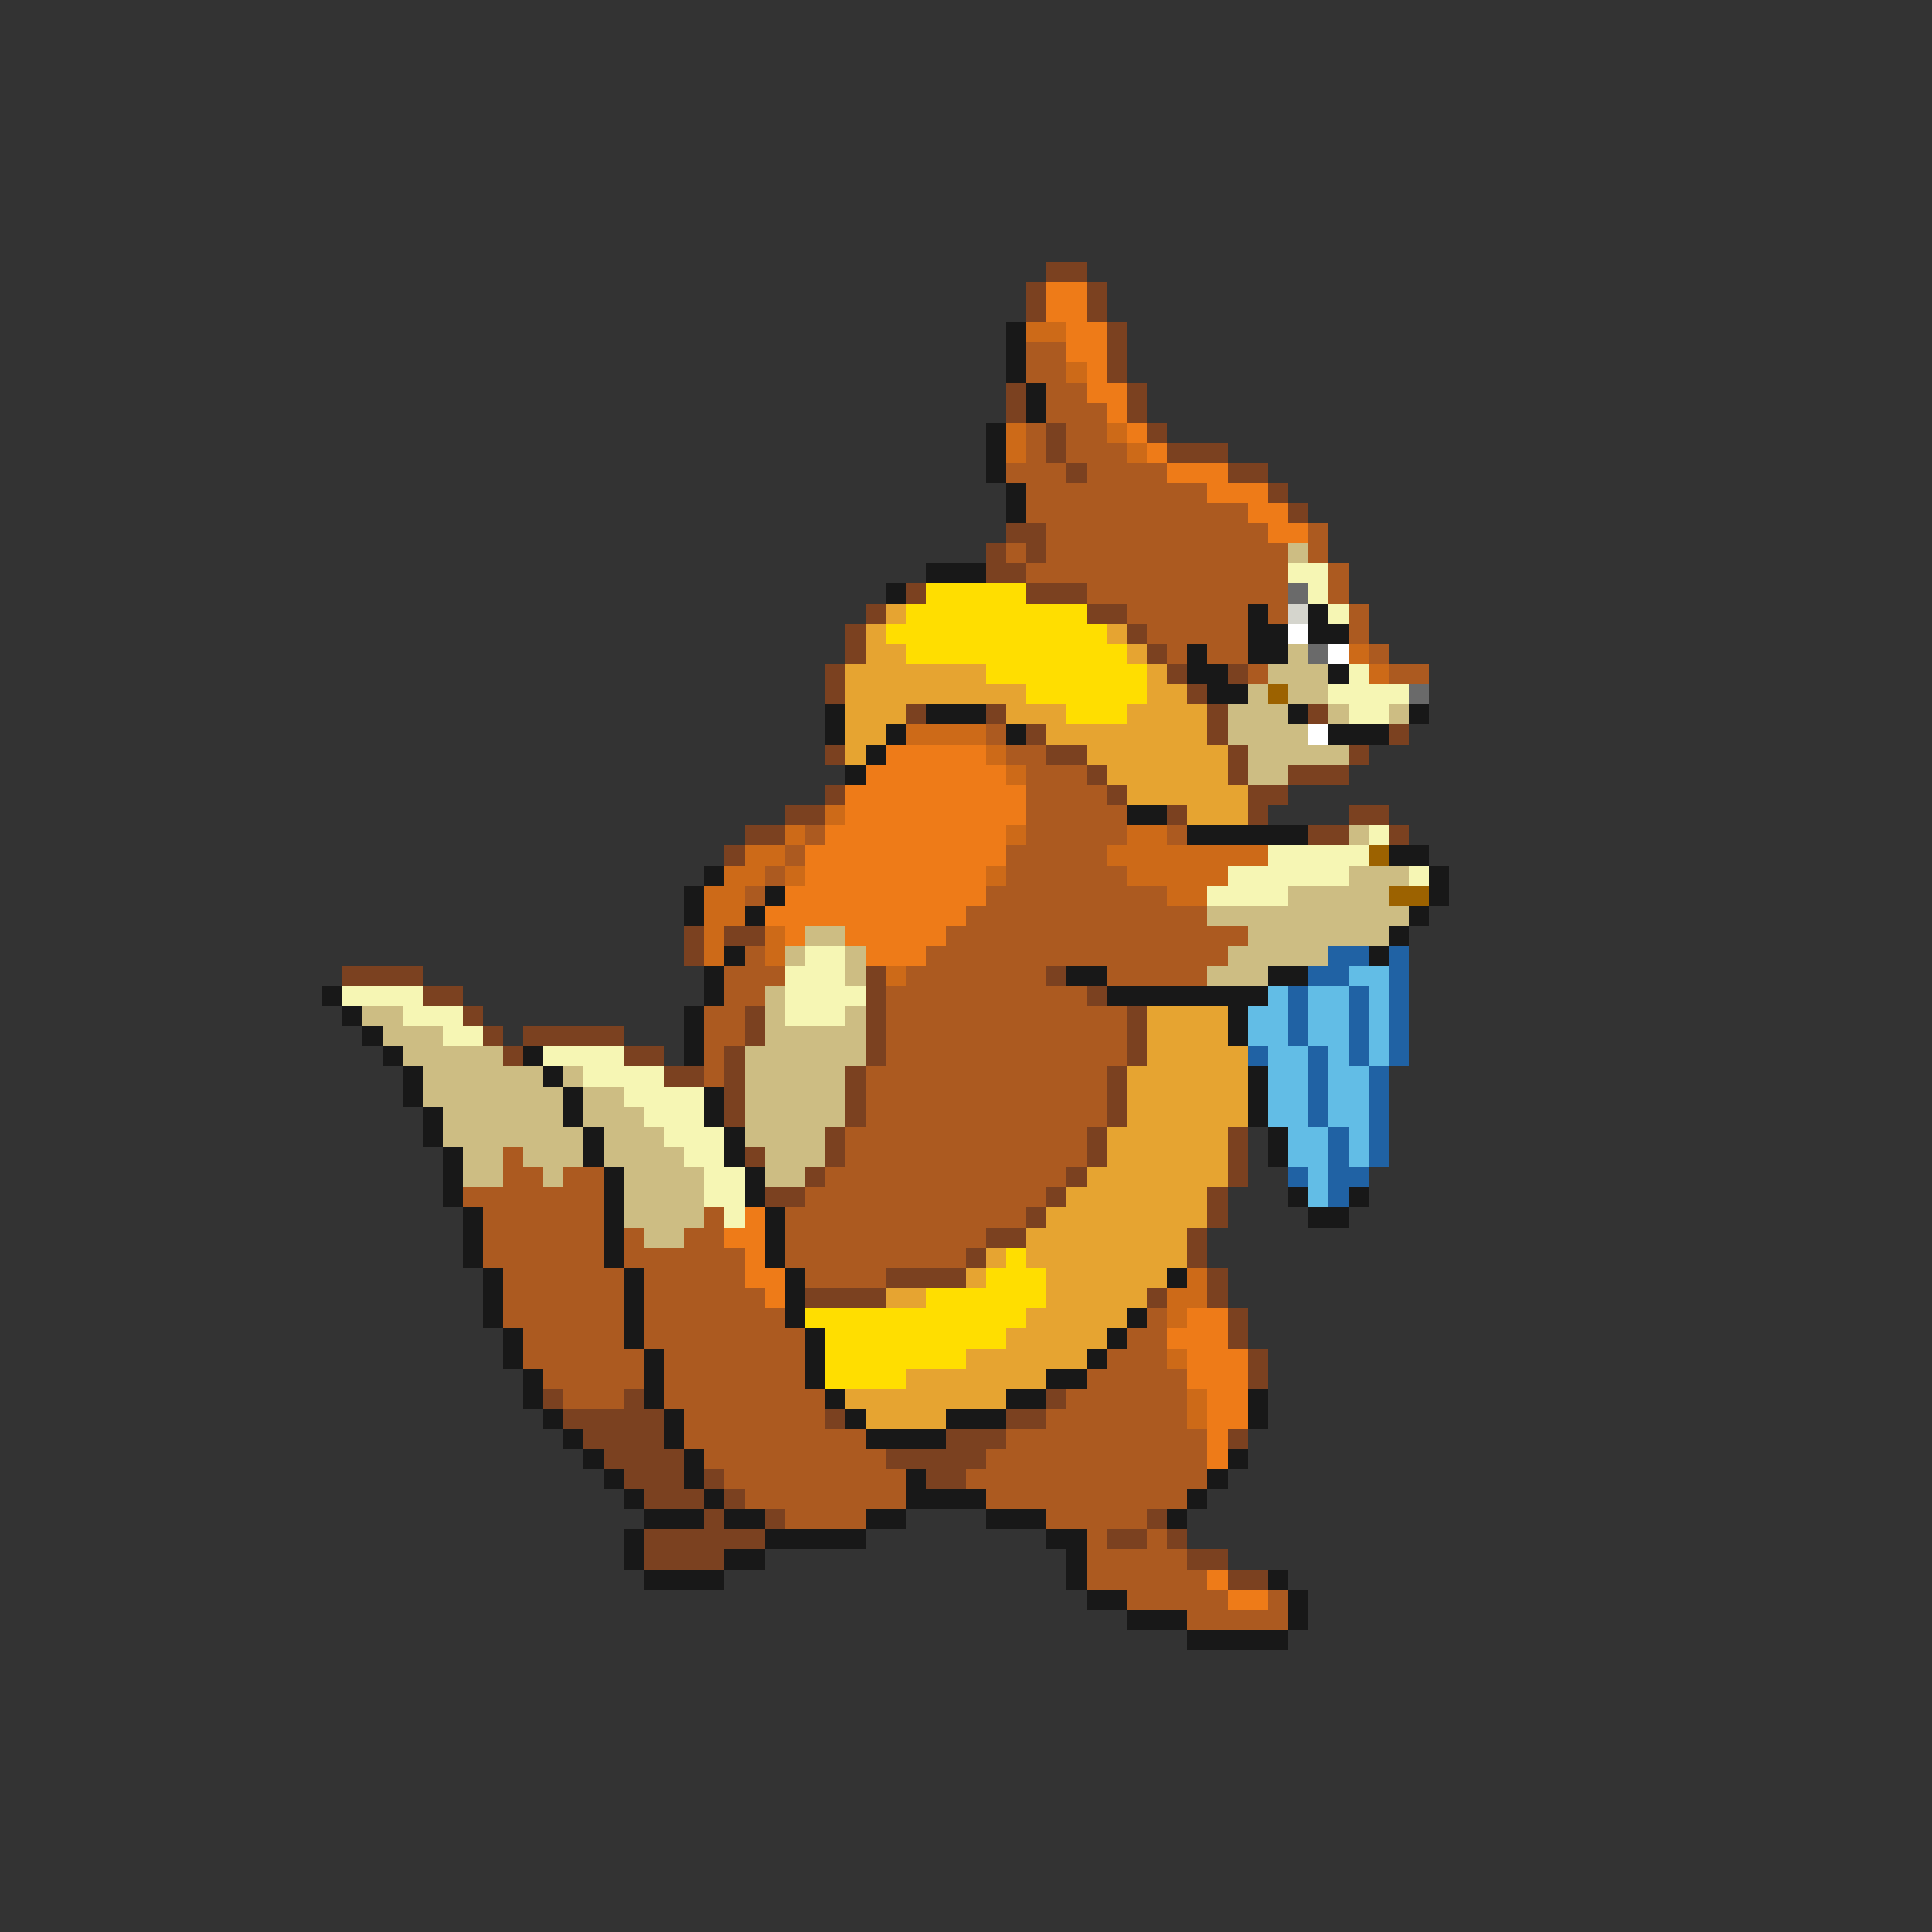 <svg xmlns="http://www.w3.org/2000/svg" viewBox="0 -0.5 96 96" shape-rendering="crispEdges">
<rect x="0" y="-0.5" width="96" height="96" fill="#333333" stroke="none"/>
<path stroke="#7b4120" d="M52 13h2M51 14h1M54 14h1M51 15h1M54 15h1M55 16h1M55 17h1M55 18h1M50 19h1M56 19h1M50 20h1M56 20h1M52 21h1M57 21h1M52 22h1M58 22h3M53 23h1M61 23h2M63 24h1M64 25h1M50 26h2M49 27h1M51 27h1M49 28h2M45 29h1M51 29h3M43 30h1M54 30h2M42 31h1M56 31h1M42 32h1M57 32h1M41 33h1M58 33h1M61 33h1M41 34h1M59 34h1M45 35h1M49 35h1M60 35h1M65 35h1M51 36h1M60 36h1M69 36h1M41 37h1M52 37h2M61 37h1M67 37h1M54 38h1M61 38h1M64 38h3M41 39h1M55 39h1M62 39h2M39 40h2M58 40h1M62 40h1M67 40h2M37 41h2M65 41h2M69 41h1M36 42h1M34 46h1M36 46h2M34 47h1M17 48h4M43 48h1M52 48h1M21 49h2M43 49h1M54 49h1M23 50h1M37 50h1M43 50h1M56 50h1M24 51h1M26 51h5M37 51h1M43 51h1M56 51h1M25 52h1M31 52h2M36 52h1M43 52h1M56 52h1M33 53h2M36 53h1M42 53h1M55 53h1M36 54h1M42 54h1M55 54h1M36 55h1M42 55h1M55 55h1M41 56h1M54 56h1M61 56h1M37 57h1M41 57h1M54 57h1M61 57h1M40 58h1M53 58h1M61 58h1M38 59h2M52 59h1M60 59h1M51 60h1M60 60h1M49 61h2M59 61h1M48 62h1M59 62h1M44 63h4M60 63h1M40 64h4M57 64h1M60 64h1M61 65h1M61 66h1M62 67h1M62 68h1M27 69h1M31 69h1M52 69h1M28 70h5M41 70h1M50 70h2M29 71h4M47 71h3M61 71h1M30 72h4M44 72h5M31 73h3M35 73h1M46 73h2M32 74h3M36 74h1M35 75h1M38 75h1M57 75h1M32 76h6M55 76h2M58 76h1M32 77h4M59 77h2M61 78h2" />
<path stroke="#ee7b18" d="M52 14h2M52 15h2M53 16h2M53 17h2M54 18h1M54 19h2M55 20h1M56 21h1M57 22h1M58 23h3M60 24h3M62 25h2M63 26h2M44 37h5M43 38h7M42 39h9M42 40h9M41 41h9M40 42h10M40 43h9M39 44h10M38 45h10M39 46h1M42 46h5M43 47h3M37 60h1M36 61h2M37 62h1M37 63h2M38 64h1M59 65h2M58 66h3M59 67h3M59 68h3M60 69h2M60 70h2M60 71h1M60 72h1M60 78h1M61 79h2" />
<path stroke="#181818" d="M50 16h1M50 17h1M50 18h1M51 19h1M51 20h1M49 21h1M49 22h1M49 23h1M50 24h1M50 25h1M46 28h3M44 29h1M62 30h1M65 30h1M62 31h2M65 31h2M59 32h1M62 32h2M59 33h2M66 33h1M60 34h2M41 35h1M46 35h3M64 35h1M70 35h1M41 36h1M44 36h1M50 36h1M66 36h3M43 37h1M42 38h1M56 40h2M59 41h6M69 42h2M35 43h1M71 43h1M34 44h1M38 44h1M71 44h1M34 45h1M37 45h1M70 45h1M69 46h1M36 47h1M68 47h1M35 48h1M53 48h2M63 48h2M16 49h1M35 49h1M55 49h8M17 50h1M34 50h1M61 50h1M18 51h1M34 51h1M61 51h1M19 52h1M26 52h1M34 52h1M20 53h1M27 53h1M62 53h1M20 54h1M28 54h1M35 54h1M62 54h1M21 55h1M28 55h1M35 55h1M62 55h1M21 56h1M29 56h1M36 56h1M63 56h1M22 57h1M29 57h1M36 57h1M63 57h1M22 58h1M30 58h1M37 58h1M22 59h1M30 59h1M37 59h1M64 59h1M67 59h1M23 60h1M30 60h1M38 60h1M65 60h2M23 61h1M30 61h1M38 61h1M23 62h1M30 62h1M38 62h1M24 63h1M31 63h1M39 63h1M58 63h1M24 64h1M31 64h1M39 64h1M24 65h1M31 65h1M39 65h1M56 65h1M25 66h1M31 66h1M40 66h1M55 66h1M25 67h1M32 67h1M40 67h1M54 67h1M26 68h1M32 68h1M40 68h1M52 68h2M26 69h1M32 69h1M41 69h1M50 69h2M62 69h1M27 70h1M33 70h1M42 70h1M47 70h3M62 70h1M28 71h1M33 71h1M43 71h4M29 72h1M34 72h1M61 72h1M30 73h1M34 73h1M45 73h1M60 73h1M31 74h1M35 74h1M45 74h4M59 74h1M32 75h3M36 75h2M43 75h2M49 75h3M58 75h1M31 76h1M38 76h5M52 76h2M31 77h1M36 77h2M53 77h1M32 78h4M53 78h1M63 78h1M54 79h2M64 79h1M56 80h3M64 80h1M59 81h5" />
<path stroke="#cd6a18" d="M51 16h2M53 18h1M50 21h1M55 21h1M50 22h1M56 22h1M67 32h1M68 33h1M45 36h4M49 37h1M50 38h1M41 40h1M39 41h1M50 41h1M56 41h2M37 42h2M55 42h8M36 43h2M39 43h1M49 43h1M56 43h5M35 44h2M58 44h2M35 45h2M35 46h1M38 46h1M35 47h1M38 47h1M44 48h1M59 63h1M58 64h2M58 65h1M58 67h1M59 69h1M59 70h1" />
<path stroke="#ac5a20" d="M51 17h2M51 18h2M52 19h2M52 20h3M51 21h1M53 21h2M51 22h1M53 22h3M50 23h3M54 23h4M51 24h9M51 25h11M52 26h11M65 26h1M50 27h1M52 27h12M65 27h1M51 28h13M66 28h1M54 29h10M66 29h1M56 30h6M63 30h1M67 30h1M57 31h5M67 31h1M58 32h1M60 32h2M68 32h1M62 33h1M69 33h2M49 36h1M50 37h2M51 38h3M51 39h4M51 40h5M40 41h1M51 41h5M58 41h1M39 42h1M50 42h5M38 43h1M50 43h6M37 44h1M49 44h9M48 45h12M47 46h15M37 47h1M46 47h15M36 48h3M45 48h7M55 48h5M36 49h2M44 49h10M35 50h2M44 50h12M35 51h2M44 51h12M35 52h1M44 52h12M35 53h1M43 53h12M43 54h12M43 55h12M42 56h12M25 57h1M42 57h12M25 58h2M28 58h2M41 58h12M23 59h7M40 59h12M24 60h6M35 60h1M39 60h12M24 61h6M31 61h1M34 61h2M39 61h10M24 62h6M31 62h6M39 62h9M25 63h6M32 63h5M40 63h4M25 64h6M32 64h6M25 65h6M32 65h7M57 65h1M26 66h5M32 66h8M56 66h2M26 67h6M33 67h7M55 67h3M27 68h5M33 68h7M54 68h5M28 69h3M33 69h8M53 69h6M34 70h7M52 70h7M34 71h9M50 71h10M35 72h9M49 72h11M36 73h9M48 73h12M37 74h8M49 74h10M39 75h4M52 75h5M54 76h1M57 76h1M54 77h5M54 78h6M56 79h5M63 79h1M59 80h5" />
<path stroke="#cdbd83" d="M64 27h1M64 32h1M63 33h3M62 34h1M64 34h2M61 35h3M66 35h1M69 35h1M61 36h4M62 37h5M62 38h2M67 41h1M67 43h3M64 44h5M60 45h10M40 46h2M62 46h7M39 47h1M42 47h1M61 47h5M42 48h1M60 48h3M38 49h1M18 50h2M38 50h1M42 50h1M19 51h3M38 51h5M20 52h5M37 52h6M21 53h6M28 53h1M37 53h5M21 54h7M29 54h2M37 54h5M22 55h6M29 55h3M37 55h5M22 56h7M30 56h3M37 56h4M23 57h2M26 57h3M30 57h4M38 57h3M23 58h2M27 58h1M31 58h4M38 58h2M31 59h4M31 60h4M32 61h2" />
<path stroke="#f6f6b4" d="M64 28h2M65 29h1M66 30h1M67 33h1M66 34h4M67 35h2M68 41h1M63 42h5M61 43h6M70 43h1M60 44h4M40 47h2M39 48h3M17 49h4M39 49h4M20 50h3M39 50h3M22 51h2M27 52h4M29 53h4M31 54h4M32 55h3M33 56h3M34 57h2M35 58h2M35 59h2M36 60h1" />
<path stroke="#ffde00" d="M46 29h5M45 30h9M44 31h11M45 32h11M49 33h8M51 34h6M53 35h3M50 62h1M49 63h3M46 64h6M40 65h11M41 66h9M41 67h7M41 68h4" />
<path stroke="#6a6a6a" d="M64 29h1M65 32h1M70 34h1" />
<path stroke="#e6a431" d="M44 30h1M43 31h1M55 31h1M43 32h2M56 32h1M42 33h7M57 33h1M42 34h9M57 34h2M42 35h3M50 35h3M56 35h4M42 36h2M52 36h8M42 37h1M54 37h7M55 38h6M56 39h6M59 40h3M57 50h4M57 51h4M57 52h5M56 53h6M56 54h6M56 55h6M55 56h6M55 57h6M54 58h7M53 59h7M52 60h8M51 61h8M49 62h1M51 62h8M48 63h1M52 63h6M44 64h2M52 64h5M51 65h5M50 66h5M48 67h6M45 68h7M42 69h8M43 70h4" />
<path stroke="#d5d5cd" d="M64 30h1" />
<path stroke="#ffffff" d="M64 31h1M66 32h1M65 36h1" />
<path stroke="#9c6200" d="M63 34h1M68 42h1M69 44h2" />
<path stroke="#2062a4" d="M66 47h2M69 47h1M65 48h2M69 48h1M64 49h1M67 49h1M69 49h1M64 50h1M67 50h1M69 50h1M64 51h1M67 51h1M69 51h1M62 52h1M65 52h1M67 52h1M69 52h1M65 53h1M68 53h1M65 54h1M68 54h1M65 55h1M68 55h1M66 56h1M68 56h1M66 57h1M68 57h1M64 58h1M66 58h2M66 59h1" />
<path stroke="#62bde6" d="M67 48h2M63 49h1M65 49h2M68 49h1M62 50h2M65 50h2M68 50h1M62 51h2M65 51h2M68 51h1M63 52h2M66 52h1M68 52h1M63 53h2M66 53h2M63 54h2M66 54h2M63 55h2M66 55h2M64 56h2M67 56h1M64 57h2M67 57h1M65 58h1M65 59h1" />
</svg>